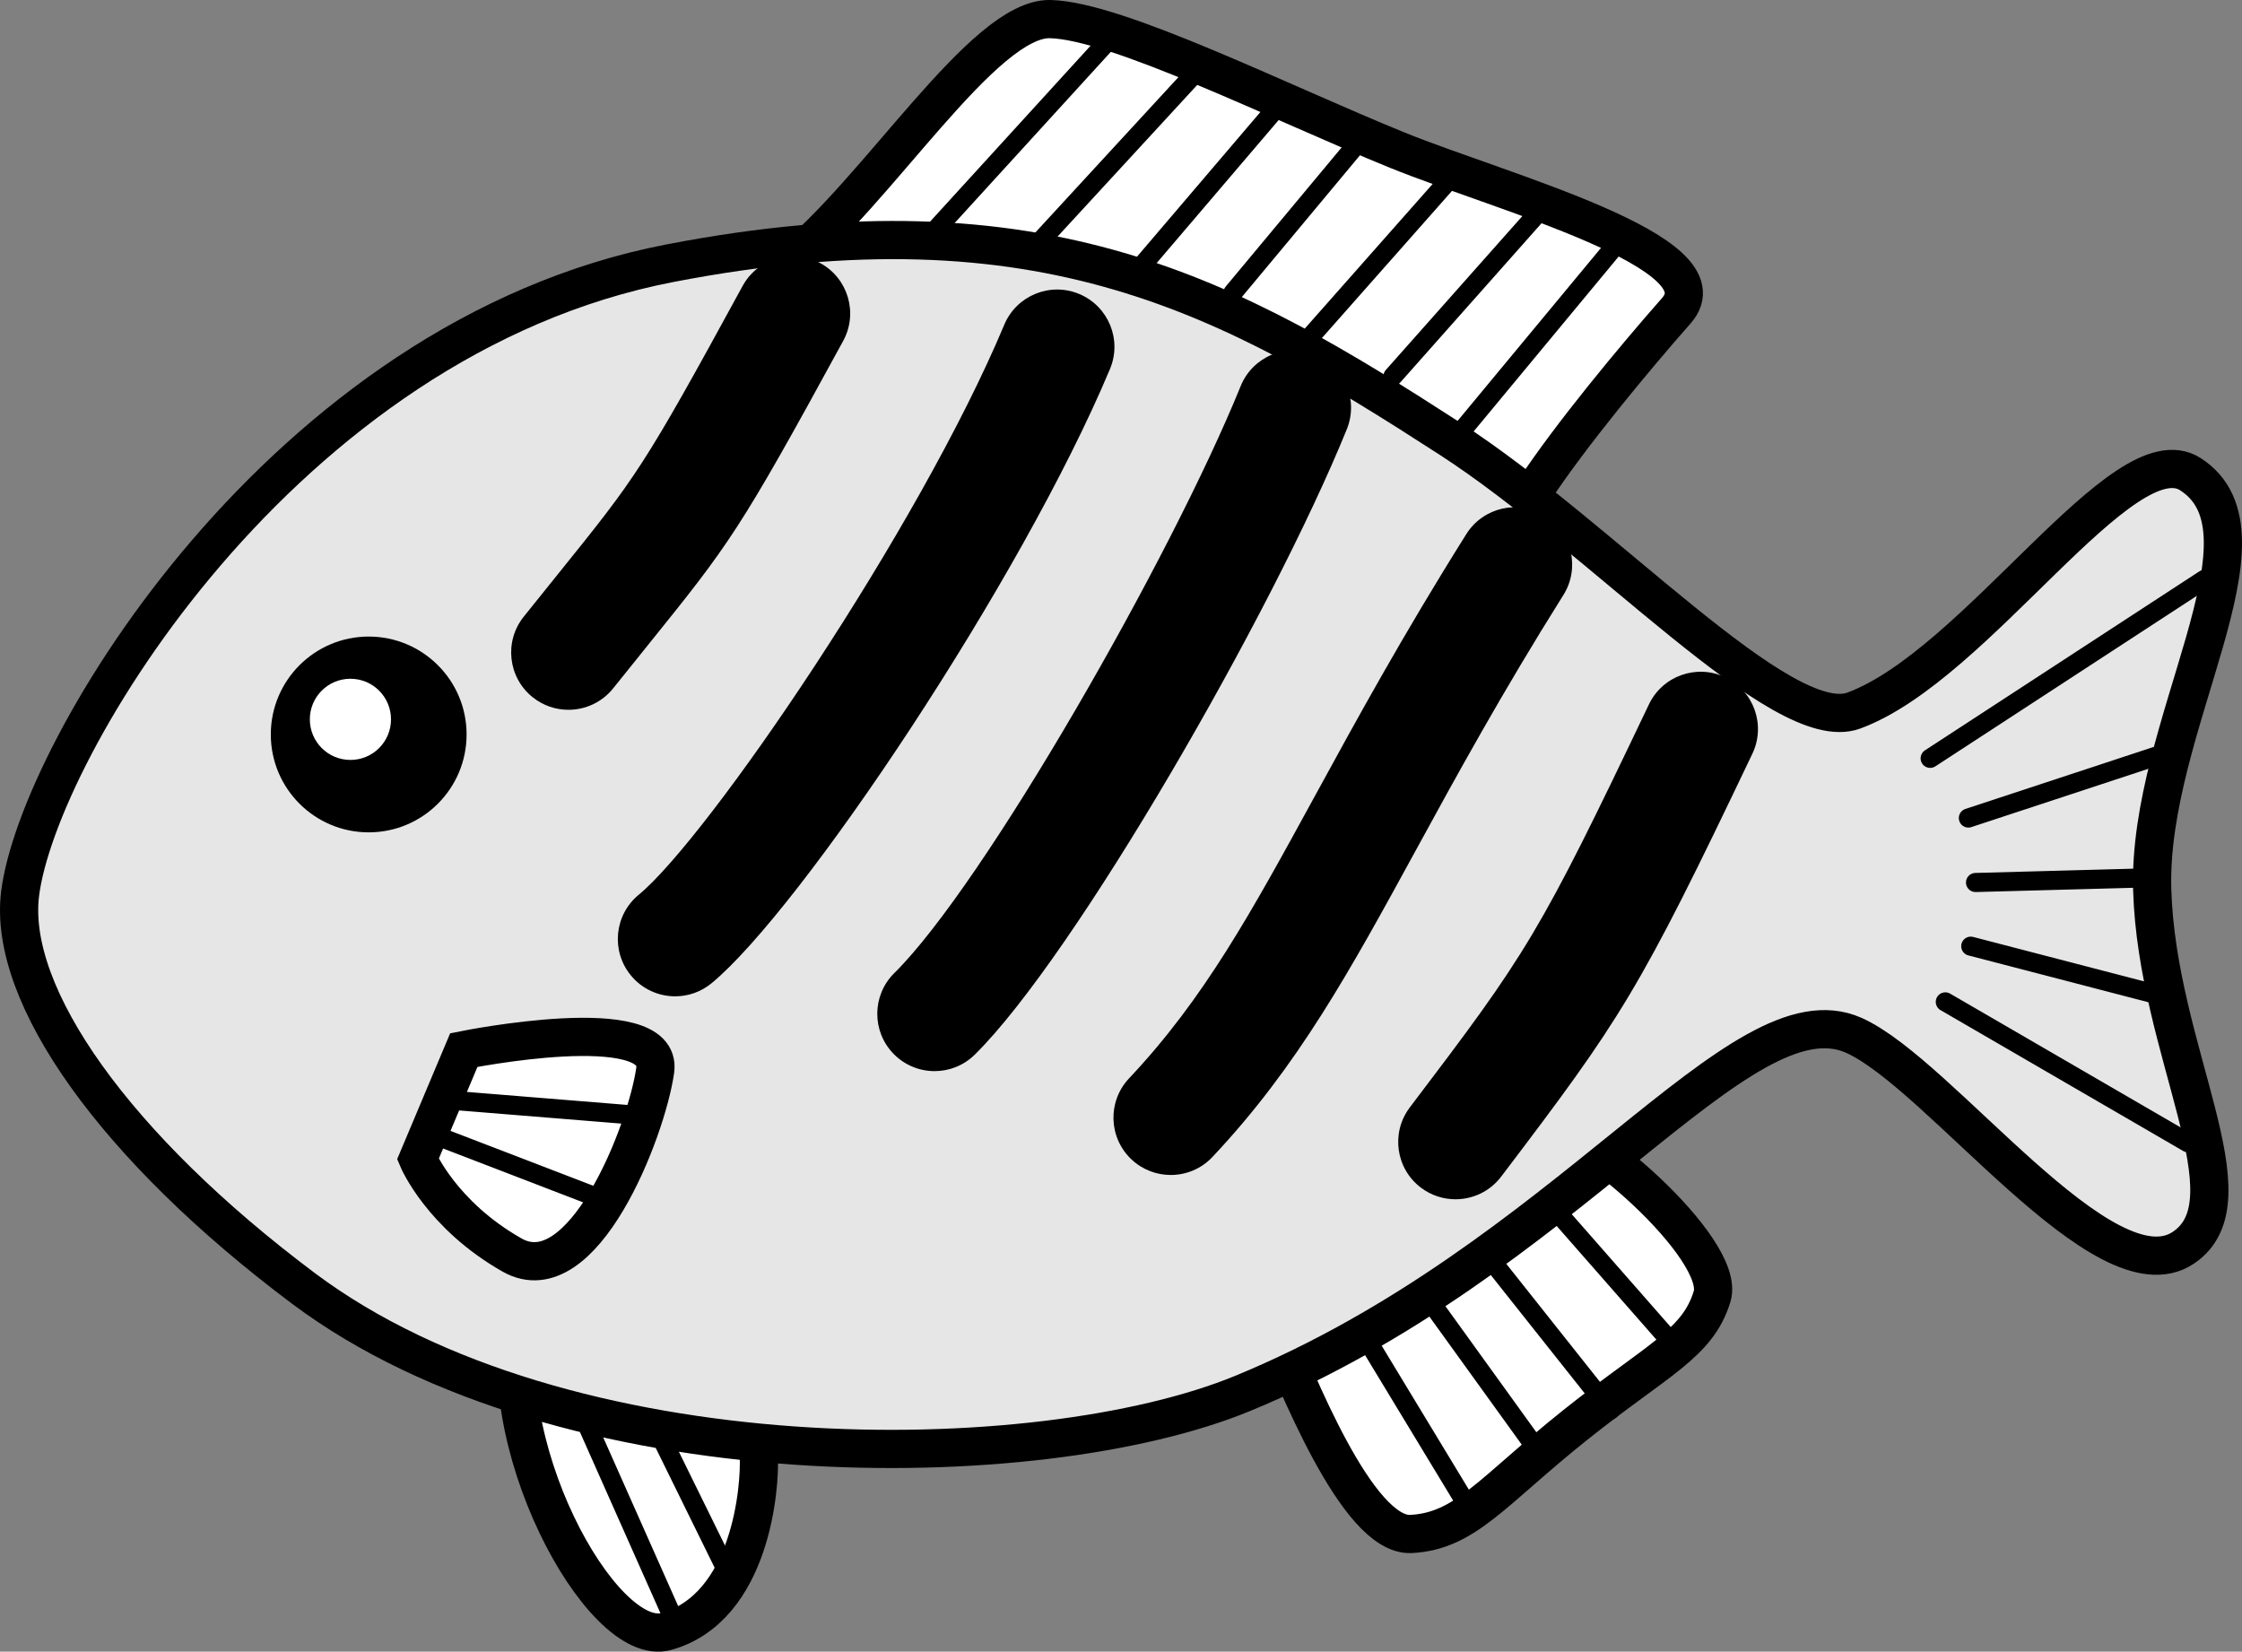 <?xml version="1.0" encoding="utf-8"?>
<!-- Generator: Adobe Illustrator 15.1.0, SVG Export Plug-In . SVG Version: 6.00 Build 0)  -->
<!DOCTYPE svg PUBLIC "-//W3C//DTD SVG 1.1//EN" "http://www.w3.org/Graphics/SVG/1.1/DTD/svg11.dtd">
<svg version="1.1" id="レイヤー_1" xmlns="http://www.w3.org/2000/svg" xmlns:xlink="http://www.w3.org/1999/xlink" x="0px"
	 y="0px" width="117.379px" height="86.467px" viewBox="0 0 117.379 86.467" enable-background="new 0 0 117.379 86.467"
	 xml:space="preserve">
<rect x="0" y="0" width="117.379" height="86.467" fill="#808080" stroke="none"/>
<g>
	<g>
		<path fill="#FFFFFF" stroke="#000000" stroke-width="2" stroke-miterlimit="10" d="M41.24,13.793
			C45.953,10.047,51.486,0.92,54.984,1c3.5,0.082,12.029,4.369,18.197,6.871c5.451,2.211,17.279,5.334,14.582,8.396
			c-2.188,2.484-5.527,6.5-7.473,9.455c-2.998,4.557-9.32-2.021-16.754-4.945S38.182,16.223,41.24,13.793z"/>
		
			<line fill="#FFFFFF" stroke="#000000" stroke-linecap="round" stroke-miterlimit="10" x1="58.178" y1="1.95" x2="49.053" y2="11.95"/>
		
			<line fill="#FFFFFF" stroke="#000000" stroke-linecap="round" stroke-miterlimit="10" x1="62.803" y1="3.575" x2="54.053" y2="13.075"/>
		
			<line fill="#FFFFFF" stroke="#000000" stroke-linecap="round" stroke-miterlimit="10" x1="66.678" y1="5.825" x2="59.428" y2="14.325"/>
		
			<line fill="#FFFFFF" stroke="#000000" stroke-linecap="round" stroke-miterlimit="10" x1="71.428" y1="7.075" x2="64.553" y2="15.325"/>
		
			<line fill="#FFFFFF" stroke="#000000" stroke-linecap="round" stroke-miterlimit="10" x1="76.053" y1="9.2" x2="68.428" y2="17.825"/>
		
			<line fill="#FFFFFF" stroke="#000000" stroke-linecap="round" stroke-miterlimit="10" x1="80.803" y1="10.825" x2="72.928" y2="19.7"/>
		
			<line fill="#FFFFFF" stroke="#000000" stroke-linecap="round" stroke-miterlimit="10" x1="84.803" y1="12.575" x2="76.512" y2="22.575"/>
	</g>
	<g>
		<path fill="#FFFFFF" stroke="#000000" stroke-width="2" stroke-miterlimit="10" d="M66.68,69.493
			c1.107,2.516,4.348,10.963,7.197,10.813s4.26-2.242,8.572-5.688c4.314-3.445,6.432-4.254,7.188-6.75
			c0.756-2.498-6.984-9.186-8.791-8.875C79.039,59.301,66.68,69.493,66.68,69.493z"/>
		
			<line fill="#FFFFFF" stroke="#000000" stroke-linecap="round" stroke-miterlimit="10" x1="71.678" y1="70.325" x2="77.053" y2="79.2"/>
		
			<line fill="#FFFFFF" stroke="#000000" stroke-linecap="round" stroke-miterlimit="10" x1="74.928" y1="68.2" x2="80.428" y2="75.825"/>
		
			<line fill="#FFFFFF" stroke="#000000" stroke-linecap="round" stroke-miterlimit="10" x1="78.053" y1="65.95" x2="84.303" y2="73.825"/>
		
			<line fill="#FFFFFF" stroke="#000000" stroke-linecap="round" stroke-miterlimit="10" x1="81.303" y1="63.2" x2="87.553" y2="70.325"/>
	</g>
	<g>
		<path fill="#FFFFFF" stroke="#000000" stroke-width="2" stroke-miterlimit="10" d="M27.393,68.241
			c-1.922,7.002,4.084,18.125,7.494,17.168c4.459-1.25,4.922-7.627,4.84-9.168c-0.084-1.535-3.742-5.527-3.742-5.527L27.393,68.241z
			"/>
		
			<line fill="#FFFFFF" stroke="#000000" stroke-linecap="round" stroke-miterlimit="10" x1="29.678" y1="72.2" x2="35.178" y2="84.575"/>
		
			<line fill="#FFFFFF" stroke="#000000" stroke-linecap="round" stroke-miterlimit="10" x1="33.178" y1="72.325" x2="38.178" y2="82.493"/>
	</g>
	<g>
		<path fill="#E6E6E6" stroke="#000000" stroke-width="2" stroke-miterlimit="10" d="M1.053,46.784c0.941-7.531,13.75-29.084,34-33
			c19.627-3.795,29.498,1.846,40.834,9.166c8.023,5.182,17.42,15.629,21.166,14.25c6.436-2.367,14.125-14.625,17.625-12.375
			c4.855,3.121-2.252,13.176-2,21.75c0.25,8.5,5.375,16.25,1.625,18.75c-4.129,2.754-12.75-9.125-17.25-11.125
			c-5.951-2.645-15,11.75-32,18.75c-10.676,4.396-35.541,4.709-49.166-5.5C6.064,60.092,0.387,52.118,1.053,46.784z"/>
		
			<line fill="#FFFFFF" stroke="#000000" stroke-linecap="round" stroke-miterlimit="10" x1="101.053" y1="39.7" x2="115.428" y2="30.325"/>
		
			<line fill="#FFFFFF" stroke="#000000" stroke-linecap="round" stroke-miterlimit="10" x1="103.053" y1="42.825" x2="113.678" y2="39.325"/>
		
			<line fill="#FFFFFF" stroke="#000000" stroke-linecap="round" stroke-miterlimit="10" x1="103.178" y1="49.534" x2="113.428" y2="52.2"/>
		
			<line fill="#FFFFFF" stroke="#000000" stroke-linecap="round" stroke-miterlimit="10" x1="101.846" y1="52.45" x2="114.553" y2="59.825"/>
		
			<line fill="#FFFFFF" stroke="#000000" stroke-linecap="round" stroke-miterlimit="10" x1="103.428" y1="46.2" x2="112.678" y2="45.95"/>
	</g>
	<g>
		<path fill="#FFFFFF" stroke="#000000" stroke-width="2" stroke-miterlimit="10" d="M24.283,54.973c0,0,10.465-2.115,10.02,1.059
			c-0.447,3.176-3.797,11.773-7.5,9.668c-3.701-2.104-4.924-5.018-4.924-5.018L24.283,54.973z"/>
		
			<line fill="#FFFFFF" stroke="#000000" stroke-linecap="round" stroke-miterlimit="10" x1="24.096" y1="57.637" x2="33.346" y2="58.387"/>
		
			<line fill="#FFFFFF" stroke="#000000" stroke-linecap="round" stroke-miterlimit="10" x1="23.053" y1="59.534" x2="31.178" y2="62.659"/>
	</g>
	<g>
		<path d="M35.348,52.159c-0.866,0-1.725-0.373-2.317-1.093c-1.054-1.279-0.871-3.17,0.408-4.223
			C37.075,43.848,48.117,27.658,52.578,17c0.641-1.529,2.401-2.249,3.926-1.609c1.528,0.64,2.249,2.397,1.609,3.925
			c-4.62,11.037-16.196,28.316-20.86,32.158C36.694,51.935,36.019,52.159,35.348,52.159z"/>
		<path d="M48.93,56.075c-0.774,0-1.55-0.298-2.137-0.894c-1.163-1.18-1.149-3.079,0.03-4.242
			c4.682-4.615,14.495-21.767,18.132-30.727c0.622-1.536,2.374-2.274,3.907-1.651c1.535,0.623,2.275,2.373,1.651,3.908
			c-3.915,9.647-14.262,27.6-19.478,32.742C50.451,55.787,49.69,56.075,48.93,56.075z"/>
		<path d="M61.294,61.512c-0.737,0-1.476-0.27-2.056-0.815c-1.206-1.136-1.264-3.034-0.128-4.241
			c3.938-4.184,6.375-8.643,9.748-14.815c2.143-3.92,4.571-8.364,7.912-13.682c0.881-1.402,2.734-1.826,4.136-0.944
			c1.403,0.881,1.826,2.733,0.944,4.136c-3.243,5.163-5.625,9.521-7.727,13.367c-3.452,6.317-6.18,11.307-10.645,16.05
			C62.89,61.195,62.093,61.512,61.294,61.512z"/>
		<path d="M76.201,62.784c-0.632,0-1.27-0.199-1.812-0.61c-1.32-1.001-1.578-2.883-0.576-4.203
			c6.146-8.098,6.749-8.999,12.516-21.095c0.713-1.495,2.504-2.13,3.999-1.417c1.496,0.713,2.13,2.503,1.417,3.999
			c-5.969,12.519-6.859,13.849-13.152,22.14C78.003,62.375,77.107,62.784,76.201,62.784z"/>
		<path d="M29.76,37.159c-0.657,0-1.319-0.215-1.872-0.657c-1.294-1.035-1.504-2.923-0.469-4.217
			c0.663-0.829,1.25-1.558,1.778-2.212c4.133-5.128,4.471-5.547,9.681-15.1c0.794-1.454,2.616-1.989,4.07-1.197
			c1.454,0.793,1.99,2.616,1.197,4.07c-5.469,10.025-5.924,10.59-10.276,15.992c-0.524,0.65-1.106,1.373-1.765,2.196
			C31.512,36.773,30.64,37.159,29.76,37.159z"/>
	</g>
	<g>
		<circle cx="19.303" cy="38.45" r="5.125"/>
		<circle fill="#FFFFFF" cx="18.346" cy="37.659" r="2.125"/>
	</g>
</g>
</svg>
